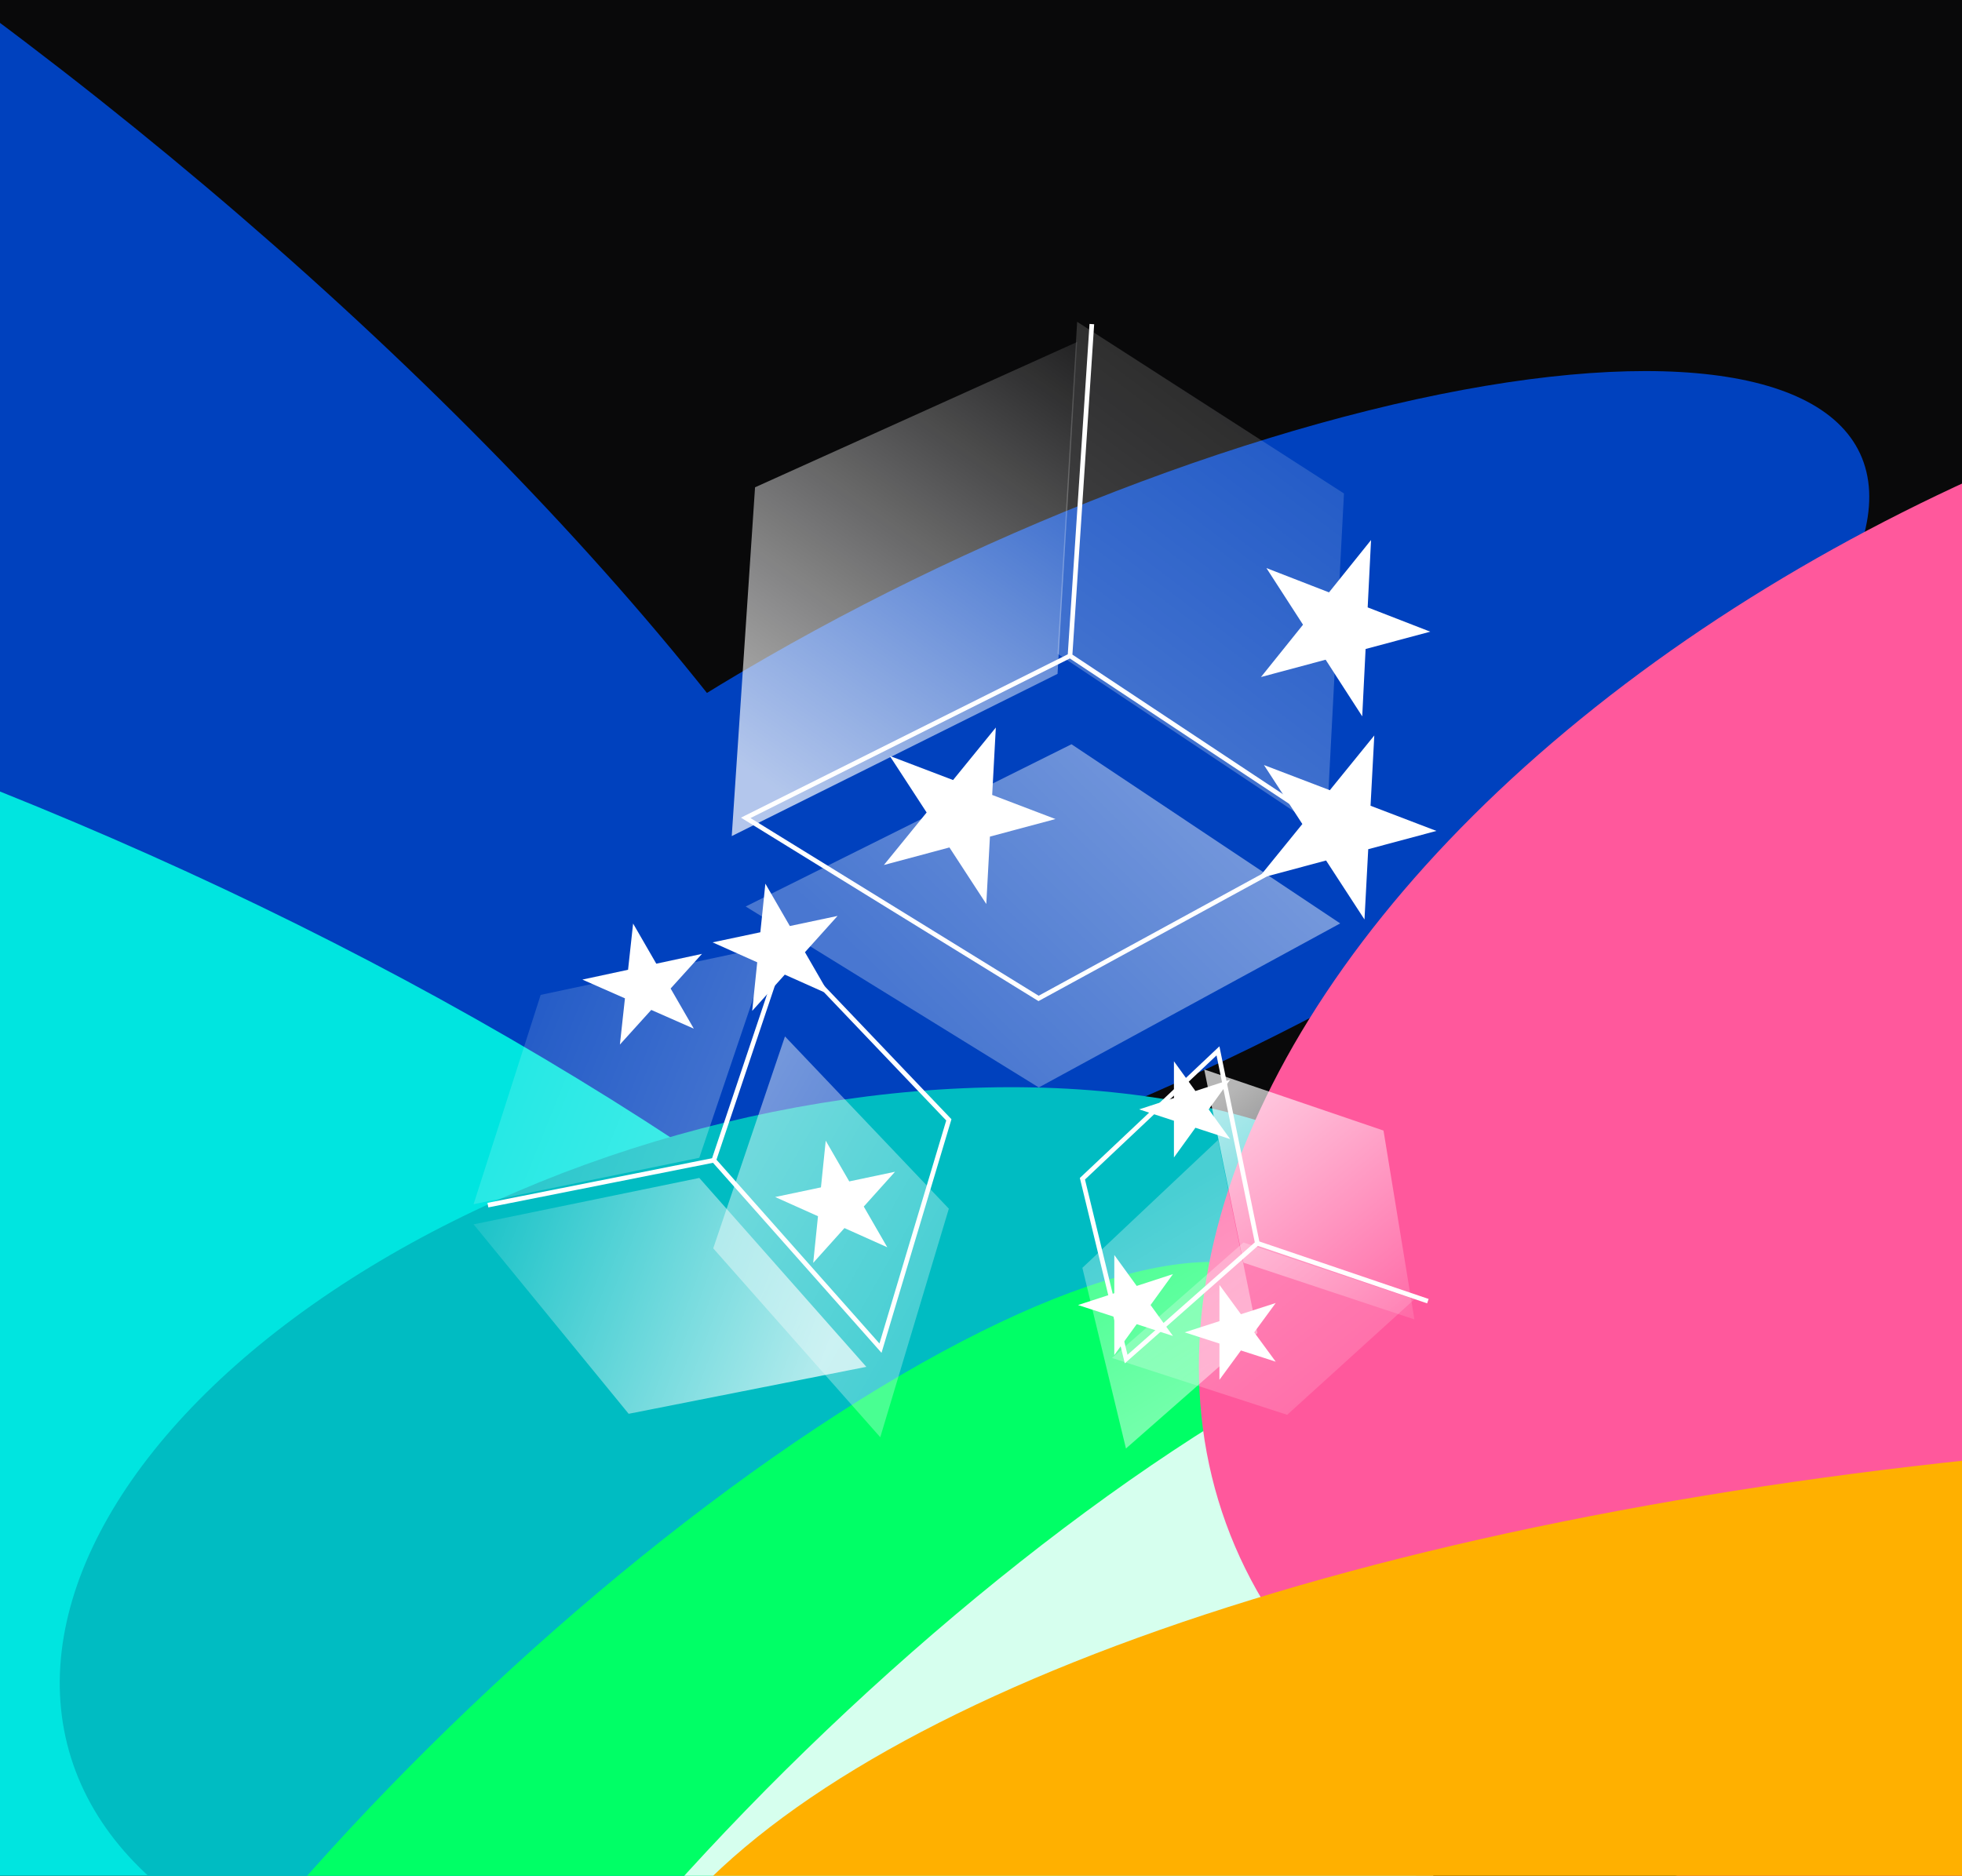 <svg width="710" height="679" viewBox="0 0 710 679" fill="none" xmlns="http://www.w3.org/2000/svg">
<g clip-path="url(#clip0_8_1627)">
<rect width="710" height="679" fill="white"/>
<rect width="710" height="679" fill="#09090A"/>
<g filter="url(#filter0_f_8_1627)">
<ellipse cx="-64.768" cy="162.12" rx="514.5" ry="161.399" transform="rotate(38.41 -64.768 162.12)" fill="#0041BE"/>
</g>
<g filter="url(#filter1_f_8_1627)">
<ellipse cx="391.648" cy="294.505" rx="310.177" ry="102.746" transform="rotate(-24.831 391.648 294.505)" fill="#0041BE"/>
</g>
<g filter="url(#filter2_f_8_1627)">
<ellipse cx="-341.178" cy="734.494" rx="932" ry="532" transform="rotate(13.766 -341.178 734.494)" fill="#00E5E0"/>
</g>
<g filter="url(#filter3_f_8_1627)">
<ellipse cx="287.286" cy="559.986" rx="272.5" ry="155.011" transform="rotate(-15.705 287.286 559.986)" fill="#00BCC2"/>
</g>
<g filter="url(#filter4_f_8_1627)">
<ellipse cx="238.159" cy="689.165" rx="320.693" ry="98.498" transform="rotate(-43.602 238.159 689.165)" fill="#00FF66"/>
</g>
<g filter="url(#filter5_f_8_1627)">
<ellipse cx="367.159" cy="697.49" rx="320.693" ry="98.498" transform="rotate(-43.602 367.159 697.49)" fill="#D6FFEE"/>
</g>
<g filter="url(#filter6_f_8_1627)">
<ellipse cx="857.275" cy="401.281" rx="440.029" ry="265.5" transform="rotate(-19.955 857.275 401.281)" fill="#FF589C"/>
</g>
<g filter="url(#filter7_f_8_1627)">
<ellipse cx="915" cy="762.5" rx="699" ry="244.5" fill="#FFB000"/>
</g>
<ellipse cx="1310.5" cy="543.96" rx="385.297" ry="160.5" transform="rotate(-18.459 1310.5 543.96)" fill="#FFB000"/>
<g filter="url(#filter9_f_8_1627)">
<path d="M492.956 259.289L479.714 238.79L456.317 245.06L471.53 226.121L458.288 205.623L480.933 214.417L496.147 195.479L494.928 219.852L517.573 228.646L494.175 234.916L492.956 259.289Z" fill="white"/>
</g>
<g filter="url(#filter10_i_8_1627)">
<path d="M269.844 295.91L375.911 361.41L484.986 302.034L387.744 237.185L269.844 295.91Z" fill="url(#paint0_linear_8_1627)" fill-opacity="0.45"/>
</g>
<g filter="url(#filter11_ii_8_1627)">
<path d="M278.277 169.661L269.844 295.91L387.743 237.186L394.838 117.048L278.277 169.661Z" fill="url(#paint1_linear_8_1627)" fill-opacity="0.7"/>
</g>
<g filter="url(#filter12_ii_8_1627)">
<path d="M491.394 179.184L484.986 302.034L387.743 237.186L394.838 117.048L491.394 179.184Z" fill="url(#paint2_linear_8_1627)" fill-opacity="0.25"/>
</g>
<g filter="url(#filter13_f_8_1627)">
<path d="M387.209 237.373L484.665 301.988L375.832 361.392L269.861 296.035L387.209 237.373ZM387.209 237.373L395.11 117.311" stroke="white" stroke-width="1.681"/>
</g>
<g filter="url(#filter14_f_8_1627)">
<path d="M493.772 332.819L479.876 311.465L455.196 318.078L471.288 298.267L457.392 276.913L481.233 286.024L497.324 266.213L495.967 291.654L519.808 300.765L495.129 307.378L493.772 332.819Z" fill="white"/>
</g>
<g filter="url(#filter15_f_8_1627)">
<path d="M356.916 327.219L343.574 306.747L319.856 313.102L335.329 294.094L321.988 273.622L344.892 282.347L360.365 263.339L359.047 287.739L381.951 296.464L358.233 302.819L356.916 327.219Z" fill="white"/>
</g>
<g filter="url(#filter16_f_8_1627)">
<path d="M254.027 345.267L242.683 357.805L251.075 372.34L235.672 365.555L224.327 378.093L226.152 361.361L210.749 354.575L227.28 351.02L229.105 334.287L237.496 348.822L254.027 345.267Z" fill="white"/>
</g>
<g filter="url(#filter17_i_8_1627)">
<path d="M318.546 488.02L343.362 405.288L284.064 342.936L258.101 419.646L318.546 488.02Z" fill="url(#paint3_linear_8_1627)" fill-opacity="0.45"/>
</g>
<g filter="url(#filter18_ii_8_1627)">
<path d="M232.54 505.017L318.547 488.021L258.102 419.646L176.426 436.442L232.54 505.017Z" fill="url(#paint4_linear_8_1627)" fill-opacity="0.7"/>
</g>
<g filter="url(#filter19_ii_8_1627)">
<path d="M200.696 360.678L284.064 342.936L258.102 419.646L176.425 436.442L200.696 360.678Z" fill="url(#paint5_linear_8_1627)" fill-opacity="0.25"/>
</g>
<g filter="url(#filter20_f_8_1627)">
<path d="M258.323 419.969L284.09 343.159L343.364 405.344L318.627 487.987L258.323 419.969ZM258.323 419.969L176.553 436.212" stroke="white" stroke-width="1.681"/>
</g>
<g filter="url(#filter21_f_8_1627)">
<path d="M303.092 331.535L291.292 344.665L300.144 359.996L283.999 352.779L272.2 365.908L274.022 348.319L257.878 341.102L275.148 337.448L276.97 319.858L285.822 335.189L303.092 331.535Z" fill="white"/>
</g>
<g filter="url(#filter22_f_8_1627)">
<path d="M323.886 424.132L312.577 436.732L321.084 451.466L305.588 444.519L294.279 457.119L296.011 440.226L280.515 433.279L297.081 429.785L298.813 412.892L307.32 427.626L323.886 424.132Z" fill="white"/>
</g>
<g filter="url(#filter23_f_8_1627)">
<path d="M428.705 482.261L441.287 478.207L441.287 465.085L449.063 475.701L461.646 471.646L453.869 482.261L461.646 492.877L449.063 488.822L441.287 499.438L441.287 486.316L428.705 482.261Z" fill="white"/>
</g>
<g filter="url(#filter24_i_8_1627)">
<path d="M440.824 380.386L391.681 426.701L407.457 492.098L455.022 450.309L440.824 380.386Z" fill="url(#paint6_linear_8_1627)" fill-opacity="0.45"/>
</g>
<g filter="url(#filter25_ii_8_1627)">
<path d="M505.701 402.498L440.824 380.385L455.021 450.308L516.888 470.864L505.701 402.498Z" fill="url(#paint7_linear_8_1627)" fill-opacity="0.7"/>
</g>
<g filter="url(#filter26_ii_8_1627)">
<path d="M470.839 512.675L407.457 492.098L455.022 450.308L516.888 470.864L470.839 512.675Z" fill="url(#paint8_linear_8_1627)" fill-opacity="0.25"/>
</g>
<g filter="url(#filter27_f_8_1627)">
<path d="M454.998 450.003L407.526 491.937L391.701 426.663L440.756 380.377L454.998 450.003ZM454.998 450.003L516.712 470.97" stroke="white" stroke-width="1.681"/>
</g>
<g filter="url(#filter28_f_8_1627)">
<path d="M390.116 472.379L403.238 468.102L403.238 454.261L411.348 465.459L424.469 461.182L416.36 472.379L424.469 483.576L411.348 479.299L403.238 490.497L403.238 476.656L390.116 472.379Z" fill="white"/>
</g>
<g filter="url(#filter29_f_8_1627)">
<path d="M412.234 401.555L424.817 397.445L424.817 384.144L432.593 394.905L445.175 390.794L437.399 401.555L445.175 412.316L432.593 408.206L424.817 418.967L424.817 405.666L412.234 401.555Z" fill="white"/>
</g>
</g>
<defs>
<filter id="filter0_f_8_1627" x="-780.305" y="-481.732" width="1431.07" height="1287.7" filterUnits="userSpaceOnUse" color-interpolation-filters="sRGB">
<feFlood flood-opacity="0" result="BackgroundImageFix"/>
<feBlend mode="normal" in="SourceGraphic" in2="BackgroundImageFix" result="shape"/>
<feGaussianBlur stdDeviation="150" result="effect1_foregroundBlur_8_1627"/>
</filter>
<filter id="filter1_f_8_1627" x="-193.18" y="-165.701" width="1169.66" height="920.413" filterUnits="userSpaceOnUse" color-interpolation-filters="sRGB">
<feFlood flood-opacity="0" result="BackgroundImageFix"/>
<feBlend mode="normal" in="SourceGraphic" in2="BackgroundImageFix" result="shape"/>
<feGaussianBlur stdDeviation="150" result="effect1_foregroundBlur_8_1627"/>
</filter>
<filter id="filter2_f_8_1627" x="-1455.33" y="-27.951" width="2228.3" height="1524.89" filterUnits="userSpaceOnUse" color-interpolation-filters="sRGB">
<feFlood flood-opacity="0" result="BackgroundImageFix"/>
<feBlend mode="normal" in="SourceGraphic" in2="BackgroundImageFix" result="shape"/>
<feGaussianBlur stdDeviation="100" result="effect1_foregroundBlur_8_1627"/>
</filter>
<filter id="filter3_f_8_1627" x="-178.415" y="193.489" width="931.402" height="732.993" filterUnits="userSpaceOnUse" color-interpolation-filters="sRGB">
<feFlood flood-opacity="0" result="BackgroundImageFix"/>
<feBlend mode="normal" in="SourceGraphic" in2="BackgroundImageFix" result="shape"/>
<feGaussianBlur stdDeviation="100" result="effect1_foregroundBlur_8_1627"/>
</filter>
<filter id="filter4_f_8_1627" x="-203.865" y="256.722" width="884.048" height="864.886" filterUnits="userSpaceOnUse" color-interpolation-filters="sRGB">
<feFlood flood-opacity="0" result="BackgroundImageFix"/>
<feBlend mode="normal" in="SourceGraphic" in2="BackgroundImageFix" result="shape"/>
<feGaussianBlur stdDeviation="100" result="effect1_foregroundBlur_8_1627"/>
</filter>
<filter id="filter5_f_8_1627" x="-74.865" y="265.048" width="884.048" height="864.886" filterUnits="userSpaceOnUse" color-interpolation-filters="sRGB">
<feFlood flood-opacity="0" result="BackgroundImageFix"/>
<feBlend mode="normal" in="SourceGraphic" in2="BackgroundImageFix" result="shape"/>
<feGaussianBlur stdDeviation="100" result="effect1_foregroundBlur_8_1627"/>
</filter>
<filter id="filter6_f_8_1627" x="133.766" y="-190.024" width="1447.02" height="1182.61" filterUnits="userSpaceOnUse" color-interpolation-filters="sRGB">
<feFlood flood-opacity="0" result="BackgroundImageFix"/>
<feBlend mode="normal" in="SourceGraphic" in2="BackgroundImageFix" result="shape"/>
<feGaussianBlur stdDeviation="150" result="effect1_foregroundBlur_8_1627"/>
</filter>
<filter id="filter7_f_8_1627" x="16" y="318" width="1798" height="889" filterUnits="userSpaceOnUse" color-interpolation-filters="sRGB">
<feFlood flood-opacity="0" result="BackgroundImageFix"/>
<feBlend mode="normal" in="SourceGraphic" in2="BackgroundImageFix" result="shape"/>
<feGaussianBlur stdDeviation="100" result="effect1_foregroundBlur_8_1627"/>
</filter>
<filter id="filter9_f_8_1627" x="347.031" y="86.193" width="279.827" height="282.381" filterUnits="userSpaceOnUse" color-interpolation-filters="sRGB">
<feFlood flood-opacity="0" result="BackgroundImageFix"/>
<feBlend mode="normal" in="SourceGraphic" in2="BackgroundImageFix" result="shape"/>
<feGaussianBlur stdDeviation="54.643" result="effect1_foregroundBlur_8_1627"/>
</filter>
<filter id="filter10_i_8_1627" x="269.844" y="237.185" width="215.142" height="156.432" filterUnits="userSpaceOnUse" color-interpolation-filters="sRGB">
<feFlood flood-opacity="0" result="BackgroundImageFix"/>
<feBlend mode="normal" in="SourceGraphic" in2="BackgroundImageFix" result="shape"/>
<feColorMatrix in="SourceAlpha" type="matrix" values="0 0 0 0 0 0 0 0 0 0 0 0 0 0 0 0 0 0 127 0" result="hardAlpha"/>
<feOffset dy="32.208"/>
<feGaussianBlur stdDeviation="41.871"/>
<feComposite in2="hardAlpha" operator="arithmetic" k2="-1" k3="1"/>
<feColorMatrix type="matrix" values="0 0 0 0 1 0 0 0 0 1 0 0 0 0 1 0 0 0 0.28 0"/>
<feBlend mode="normal" in2="shape" result="effect1_innerShadow_8_1627"/>
</filter>
<filter id="filter11_ii_8_1627" x="261.437" y="117.048" width="136.764" height="185.588" filterUnits="userSpaceOnUse" color-interpolation-filters="sRGB">
<feFlood flood-opacity="0" result="BackgroundImageFix"/>
<feBlend mode="normal" in="SourceGraphic" in2="BackgroundImageFix" result="shape"/>
<feColorMatrix in="SourceAlpha" type="matrix" values="0 0 0 0 0 0 0 0 0 0 0 0 0 0 0 0 0 0 127 0" result="hardAlpha"/>
<feOffset dx="-8.407"/>
<feGaussianBlur stdDeviation="16.813"/>
<feComposite in2="hardAlpha" operator="arithmetic" k2="-1" k3="1"/>
<feColorMatrix type="matrix" values="0 0 0 0 0.976 0 0 0 0 0.533 0 0 0 0 0.706 0 0 0 0.25 0"/>
<feBlend mode="normal" in2="shape" result="effect1_innerShadow_8_1627"/>
<feColorMatrix in="SourceAlpha" type="matrix" values="0 0 0 0 0 0 0 0 0 0 0 0 0 0 0 0 0 0 127 0" result="hardAlpha"/>
<feOffset dx="3.363" dy="6.725"/>
<feGaussianBlur stdDeviation="26.901"/>
<feComposite in2="hardAlpha" operator="arithmetic" k2="-1" k3="1"/>
<feColorMatrix type="matrix" values="0 0 0 0 1 0 0 0 0 1 0 0 0 0 1 0 0 0 0.25 0"/>
<feBlend mode="normal" in2="effect1_innerShadow_8_1627" result="effect2_innerShadow_8_1627"/>
</filter>
<filter id="filter12_ii_8_1627" x="381.018" y="103.597" width="112.057" height="211.32" filterUnits="userSpaceOnUse" color-interpolation-filters="sRGB">
<feFlood flood-opacity="0" result="BackgroundImageFix"/>
<feBlend mode="normal" in="SourceGraphic" in2="BackgroundImageFix" result="shape"/>
<feColorMatrix in="SourceAlpha" type="matrix" values="0 0 0 0 0 0 0 0 0 0 0 0 0 0 0 0 0 0 127 0" result="hardAlpha"/>
<feOffset dx="1.681" dy="12.883"/>
<feGaussianBlur stdDeviation="20.176"/>
<feComposite in2="hardAlpha" operator="arithmetic" k2="-1" k3="1"/>
<feColorMatrix type="matrix" values="0 0 0 0 0.647 0 0 0 0 0.494 0 0 0 0 0.98 0 0 0 0.25 0"/>
<feBlend mode="normal" in2="shape" result="effect1_innerShadow_8_1627"/>
<feColorMatrix in="SourceAlpha" type="matrix" values="0 0 0 0 0 0 0 0 0 0 0 0 0 0 0 0 0 0 127 0" result="hardAlpha"/>
<feOffset dx="-6.725" dy="-13.45"/>
<feGaussianBlur stdDeviation="20.176"/>
<feComposite in2="hardAlpha" operator="arithmetic" k2="-1" k3="1"/>
<feColorMatrix type="matrix" values="0 0 0 0 1 0 0 0 0 1 0 0 0 0 1 0 0 0 0.25 0"/>
<feBlend mode="normal" in2="effect1_innerShadow_8_1627" result="effect2_innerShadow_8_1627"/>
</filter>
<filter id="filter13_f_8_1627" x="246.277" y="95.398" width="261.872" height="288.822" filterUnits="userSpaceOnUse" color-interpolation-filters="sRGB">
<feFlood flood-opacity="0" result="BackgroundImageFix"/>
<feBlend mode="normal" in="SourceGraphic" in2="BackgroundImageFix" result="shape"/>
<feGaussianBlur stdDeviation="10.928" result="effect1_foregroundBlur_8_1627"/>
</filter>
<filter id="filter14_f_8_1627" x="383.196" y="194.213" width="208.613" height="210.606" filterUnits="userSpaceOnUse" color-interpolation-filters="sRGB">
<feFlood flood-opacity="0" result="BackgroundImageFix"/>
<feBlend mode="normal" in="SourceGraphic" in2="BackgroundImageFix" result="shape"/>
<feGaussianBlur stdDeviation="36" result="effect1_foregroundBlur_8_1627"/>
</filter>
<filter id="filter15_f_8_1627" x="255.856" y="199.339" width="190.095" height="191.88" filterUnits="userSpaceOnUse" color-interpolation-filters="sRGB">
<feFlood flood-opacity="0" result="BackgroundImageFix"/>
<feBlend mode="normal" in="SourceGraphic" in2="BackgroundImageFix" result="shape"/>
<feGaussianBlur stdDeviation="32" result="effect1_foregroundBlur_8_1627"/>
</filter>
<filter id="filter16_f_8_1627" x="101.464" y="225.002" width="261.849" height="262.376" filterUnits="userSpaceOnUse" color-interpolation-filters="sRGB">
<feFlood flood-opacity="0" result="BackgroundImageFix"/>
<feBlend mode="normal" in="SourceGraphic" in2="BackgroundImageFix" result="shape"/>
<feGaussianBlur stdDeviation="54.643" result="effect1_foregroundBlur_8_1627"/>
</filter>
<filter id="filter17_i_8_1627" x="258.101" y="342.936" width="85.261" height="177.293" filterUnits="userSpaceOnUse" color-interpolation-filters="sRGB">
<feFlood flood-opacity="0" result="BackgroundImageFix"/>
<feBlend mode="normal" in="SourceGraphic" in2="BackgroundImageFix" result="shape"/>
<feColorMatrix in="SourceAlpha" type="matrix" values="0 0 0 0 0 0 0 0 0 0 0 0 0 0 0 0 0 0 127 0" result="hardAlpha"/>
<feOffset dy="32.208"/>
<feGaussianBlur stdDeviation="41.871"/>
<feComposite in2="hardAlpha" operator="arithmetic" k2="-1" k3="1"/>
<feColorMatrix type="matrix" values="0 0 0 0 1 0 0 0 0 1 0 0 0 0 1 0 0 0 0.28 0"/>
<feBlend mode="normal" in2="shape" result="effect1_innerShadow_8_1627"/>
</filter>
<filter id="filter18_ii_8_1627" x="168.019" y="419.646" width="153.89" height="92.096" filterUnits="userSpaceOnUse" color-interpolation-filters="sRGB">
<feFlood flood-opacity="0" result="BackgroundImageFix"/>
<feBlend mode="normal" in="SourceGraphic" in2="BackgroundImageFix" result="shape"/>
<feColorMatrix in="SourceAlpha" type="matrix" values="0 0 0 0 0 0 0 0 0 0 0 0 0 0 0 0 0 0 127 0" result="hardAlpha"/>
<feOffset dx="-8.407"/>
<feGaussianBlur stdDeviation="16.813"/>
<feComposite in2="hardAlpha" operator="arithmetic" k2="-1" k3="1"/>
<feColorMatrix type="matrix" values="0 0 0 0 0.976 0 0 0 0 0.533 0 0 0 0 0.706 0 0 0 0.25 0"/>
<feBlend mode="normal" in2="shape" result="effect1_innerShadow_8_1627"/>
<feColorMatrix in="SourceAlpha" type="matrix" values="0 0 0 0 0 0 0 0 0 0 0 0 0 0 0 0 0 0 127 0" result="hardAlpha"/>
<feOffset dx="3.363" dy="6.725"/>
<feGaussianBlur stdDeviation="26.901"/>
<feComposite in2="hardAlpha" operator="arithmetic" k2="-1" k3="1"/>
<feColorMatrix type="matrix" values="0 0 0 0 1 0 0 0 0 1 0 0 0 0 1 0 0 0 0.25 0"/>
<feBlend mode="normal" in2="effect1_innerShadow_8_1627" result="effect2_innerShadow_8_1627"/>
</filter>
<filter id="filter19_ii_8_1627" x="169.7" y="329.486" width="116.045" height="119.84" filterUnits="userSpaceOnUse" color-interpolation-filters="sRGB">
<feFlood flood-opacity="0" result="BackgroundImageFix"/>
<feBlend mode="normal" in="SourceGraphic" in2="BackgroundImageFix" result="shape"/>
<feColorMatrix in="SourceAlpha" type="matrix" values="0 0 0 0 0 0 0 0 0 0 0 0 0 0 0 0 0 0 127 0" result="hardAlpha"/>
<feOffset dx="1.681" dy="12.883"/>
<feGaussianBlur stdDeviation="20.176"/>
<feComposite in2="hardAlpha" operator="arithmetic" k2="-1" k3="1"/>
<feColorMatrix type="matrix" values="0 0 0 0 0.647 0 0 0 0 0.494 0 0 0 0 0.98 0 0 0 0.25 0"/>
<feBlend mode="normal" in2="shape" result="effect1_innerShadow_8_1627"/>
<feColorMatrix in="SourceAlpha" type="matrix" values="0 0 0 0 0 0 0 0 0 0 0 0 0 0 0 0 0 0 127 0" result="hardAlpha"/>
<feOffset dx="-6.725" dy="-13.45"/>
<feGaussianBlur stdDeviation="20.176"/>
<feComposite in2="hardAlpha" operator="arithmetic" k2="-1" k3="1"/>
<feColorMatrix type="matrix" values="0 0 0 0 1 0 0 0 0 1 0 0 0 0 1 0 0 0 0.25 0"/>
<feBlend mode="normal" in2="effect1_innerShadow_8_1627" result="effect2_innerShadow_8_1627"/>
</filter>
<filter id="filter20_f_8_1627" x="154.532" y="319.712" width="211.635" height="191.819" filterUnits="userSpaceOnUse" color-interpolation-filters="sRGB">
<feFlood flood-opacity="0" result="BackgroundImageFix"/>
<feBlend mode="normal" in="SourceGraphic" in2="BackgroundImageFix" result="shape"/>
<feGaussianBlur stdDeviation="10.928" result="effect1_foregroundBlur_8_1627"/>
</filter>
<filter id="filter21_f_8_1627" x="185.878" y="247.858" width="189.214" height="190.051" filterUnits="userSpaceOnUse" color-interpolation-filters="sRGB">
<feFlood flood-opacity="0" result="BackgroundImageFix"/>
<feBlend mode="normal" in="SourceGraphic" in2="BackgroundImageFix" result="shape"/>
<feGaussianBlur stdDeviation="36" result="effect1_foregroundBlur_8_1627"/>
</filter>
<filter id="filter22_f_8_1627" x="216.515" y="348.892" width="171.371" height="172.227" filterUnits="userSpaceOnUse" color-interpolation-filters="sRGB">
<feFlood flood-opacity="0" result="BackgroundImageFix"/>
<feBlend mode="normal" in="SourceGraphic" in2="BackgroundImageFix" result="shape"/>
<feGaussianBlur stdDeviation="32" result="effect1_foregroundBlur_8_1627"/>
</filter>
<filter id="filter23_f_8_1627" x="319.419" y="355.8" width="251.512" height="252.924" filterUnits="userSpaceOnUse" color-interpolation-filters="sRGB">
<feFlood flood-opacity="0" result="BackgroundImageFix"/>
<feBlend mode="normal" in="SourceGraphic" in2="BackgroundImageFix" result="shape"/>
<feGaussianBlur stdDeviation="54.643" result="effect1_foregroundBlur_8_1627"/>
</filter>
<filter id="filter24_i_8_1627" x="391.681" y="380.386" width="63.34" height="143.921" filterUnits="userSpaceOnUse" color-interpolation-filters="sRGB">
<feFlood flood-opacity="0" result="BackgroundImageFix"/>
<feBlend mode="normal" in="SourceGraphic" in2="BackgroundImageFix" result="shape"/>
<feColorMatrix in="SourceAlpha" type="matrix" values="0 0 0 0 0 0 0 0 0 0 0 0 0 0 0 0 0 0 127 0" result="hardAlpha"/>
<feOffset dy="32.208"/>
<feGaussianBlur stdDeviation="41.871"/>
<feComposite in2="hardAlpha" operator="arithmetic" k2="-1" k3="1"/>
<feColorMatrix type="matrix" values="0 0 0 0 1 0 0 0 0 1 0 0 0 0 1 0 0 0 0.28 0"/>
<feBlend mode="normal" in2="shape" result="effect1_innerShadow_8_1627"/>
</filter>
<filter id="filter25_ii_8_1627" x="432.417" y="380.385" width="87.833" height="97.204" filterUnits="userSpaceOnUse" color-interpolation-filters="sRGB">
<feFlood flood-opacity="0" result="BackgroundImageFix"/>
<feBlend mode="normal" in="SourceGraphic" in2="BackgroundImageFix" result="shape"/>
<feColorMatrix in="SourceAlpha" type="matrix" values="0 0 0 0 0 0 0 0 0 0 0 0 0 0 0 0 0 0 127 0" result="hardAlpha"/>
<feOffset dx="-8.407"/>
<feGaussianBlur stdDeviation="16.813"/>
<feComposite in2="hardAlpha" operator="arithmetic" k2="-1" k3="1"/>
<feColorMatrix type="matrix" values="0 0 0 0 0.976 0 0 0 0 0.533 0 0 0 0 0.706 0 0 0 0.25 0"/>
<feBlend mode="normal" in2="shape" result="effect1_innerShadow_8_1627"/>
<feColorMatrix in="SourceAlpha" type="matrix" values="0 0 0 0 0 0 0 0 0 0 0 0 0 0 0 0 0 0 127 0" result="hardAlpha"/>
<feOffset dx="3.363" dy="6.725"/>
<feGaussianBlur stdDeviation="26.901"/>
<feComposite in2="hardAlpha" operator="arithmetic" k2="-1" k3="1"/>
<feColorMatrix type="matrix" values="0 0 0 0 1 0 0 0 0 1 0 0 0 0 1 0 0 0 0.25 0"/>
<feBlend mode="normal" in2="effect1_innerShadow_8_1627" result="effect2_innerShadow_8_1627"/>
</filter>
<filter id="filter26_ii_8_1627" x="400.731" y="436.858" width="117.838" height="88.7" filterUnits="userSpaceOnUse" color-interpolation-filters="sRGB">
<feFlood flood-opacity="0" result="BackgroundImageFix"/>
<feBlend mode="normal" in="SourceGraphic" in2="BackgroundImageFix" result="shape"/>
<feColorMatrix in="SourceAlpha" type="matrix" values="0 0 0 0 0 0 0 0 0 0 0 0 0 0 0 0 0 0 127 0" result="hardAlpha"/>
<feOffset dx="1.681" dy="12.883"/>
<feGaussianBlur stdDeviation="20.176"/>
<feComposite in2="hardAlpha" operator="arithmetic" k2="-1" k3="1"/>
<feColorMatrix type="matrix" values="0 0 0 0 0.647 0 0 0 0 0.494 0 0 0 0 0.98 0 0 0 0.25 0"/>
<feBlend mode="normal" in2="shape" result="effect1_innerShadow_8_1627"/>
<feColorMatrix in="SourceAlpha" type="matrix" values="0 0 0 0 0 0 0 0 0 0 0 0 0 0 0 0 0 0 127 0" result="hardAlpha"/>
<feOffset dx="-6.725" dy="-13.45"/>
<feGaussianBlur stdDeviation="20.176"/>
<feComposite in2="hardAlpha" operator="arithmetic" k2="-1" k3="1"/>
<feColorMatrix type="matrix" values="0 0 0 0 1 0 0 0 0 1 0 0 0 0 1 0 0 0 0.25 0"/>
<feBlend mode="normal" in2="effect1_innerShadow_8_1627" result="effect2_innerShadow_8_1627"/>
</filter>
<filter id="filter27_f_8_1627" x="368.912" y="356.873" width="169.927" height="158.475" filterUnits="userSpaceOnUse" color-interpolation-filters="sRGB">
<feFlood flood-opacity="0" result="BackgroundImageFix"/>
<feBlend mode="normal" in="SourceGraphic" in2="BackgroundImageFix" result="shape"/>
<feGaussianBlur stdDeviation="10.928" result="effect1_foregroundBlur_8_1627"/>
</filter>
<filter id="filter28_f_8_1627" x="318.116" y="382.262" width="178.353" height="180.235" filterUnits="userSpaceOnUse" color-interpolation-filters="sRGB">
<feFlood flood-opacity="0" result="BackgroundImageFix"/>
<feBlend mode="normal" in="SourceGraphic" in2="BackgroundImageFix" result="shape"/>
<feGaussianBlur stdDeviation="36" result="effect1_foregroundBlur_8_1627"/>
</filter>
<filter id="filter29_f_8_1627" x="348.234" y="320.144" width="160.941" height="162.824" filterUnits="userSpaceOnUse" color-interpolation-filters="sRGB">
<feFlood flood-opacity="0" result="BackgroundImageFix"/>
<feBlend mode="normal" in="SourceGraphic" in2="BackgroundImageFix" result="shape"/>
<feGaussianBlur stdDeviation="32" result="effect1_foregroundBlur_8_1627"/>
</filter>
<linearGradient id="paint0_linear_8_1627" x1="338.518" y1="339.13" x2="425.788" y2="250.641" gradientUnits="userSpaceOnUse">
<stop stop-color="white" stop-opacity="0.64"/>
<stop offset="1" stop-color="white"/>
</linearGradient>
<linearGradient id="paint1_linear_8_1627" x1="278.597" y1="273.489" x2="391.438" y2="115.023" gradientUnits="userSpaceOnUse">
<stop stop-color="white"/>
<stop offset="1" stop-color="white" stop-opacity="0.15"/>
</linearGradient>
<linearGradient id="paint2_linear_8_1627" x1="402.679" y1="239.176" x2="525.683" y2="75.249" gradientUnits="userSpaceOnUse">
<stop stop-color="white"/>
<stop offset="1" stop-color="white" stop-opacity="0.15"/>
</linearGradient>
<linearGradient id="paint3_linear_8_1627" x1="335.157" y1="434.309" x2="260.284" y2="391.771" gradientUnits="userSpaceOnUse">
<stop stop-color="white" stop-opacity="0.64"/>
<stop offset="1" stop-color="white"/>
</linearGradient>
<linearGradient id="paint4_linear_8_1627" x1="301.971" y1="486.184" x2="175.68" y2="439.08" gradientUnits="userSpaceOnUse">
<stop stop-color="white"/>
<stop offset="1" stop-color="white" stop-opacity="0.15"/>
</linearGradient>
<linearGradient id="paint5_linear_8_1627" x1="256.755" y1="409.293" x2="124.987" y2="356.368" gradientUnits="userSpaceOnUse">
<stop stop-color="white"/>
<stop offset="1" stop-color="white" stop-opacity="0.15"/>
</linearGradient>
<linearGradient id="paint6_linear_8_1627" x1="408.581" y1="410.259" x2="442.647" y2="468.329" gradientUnits="userSpaceOnUse">
<stop stop-color="white" stop-opacity="0.64"/>
<stop offset="1" stop-color="white"/>
</linearGradient>
<linearGradient id="paint7_linear_8_1627" x1="451.329" y1="388.109" x2="518.424" y2="469.37" gradientUnits="userSpaceOnUse">
<stop stop-color="white"/>
<stop offset="1" stop-color="white" stop-opacity="0.15"/>
</linearGradient>
<linearGradient id="paint8_linear_8_1627" x1="451.886" y1="457.844" x2="520.414" y2="545.188" gradientUnits="userSpaceOnUse">
<stop stop-color="white"/>
<stop offset="1" stop-color="white" stop-opacity="0.15"/>
</linearGradient>
<clipPath id="clip0_8_1627">
<rect width="710" height="679" fill="white"/>
</clipPath>
</defs>
</svg>
